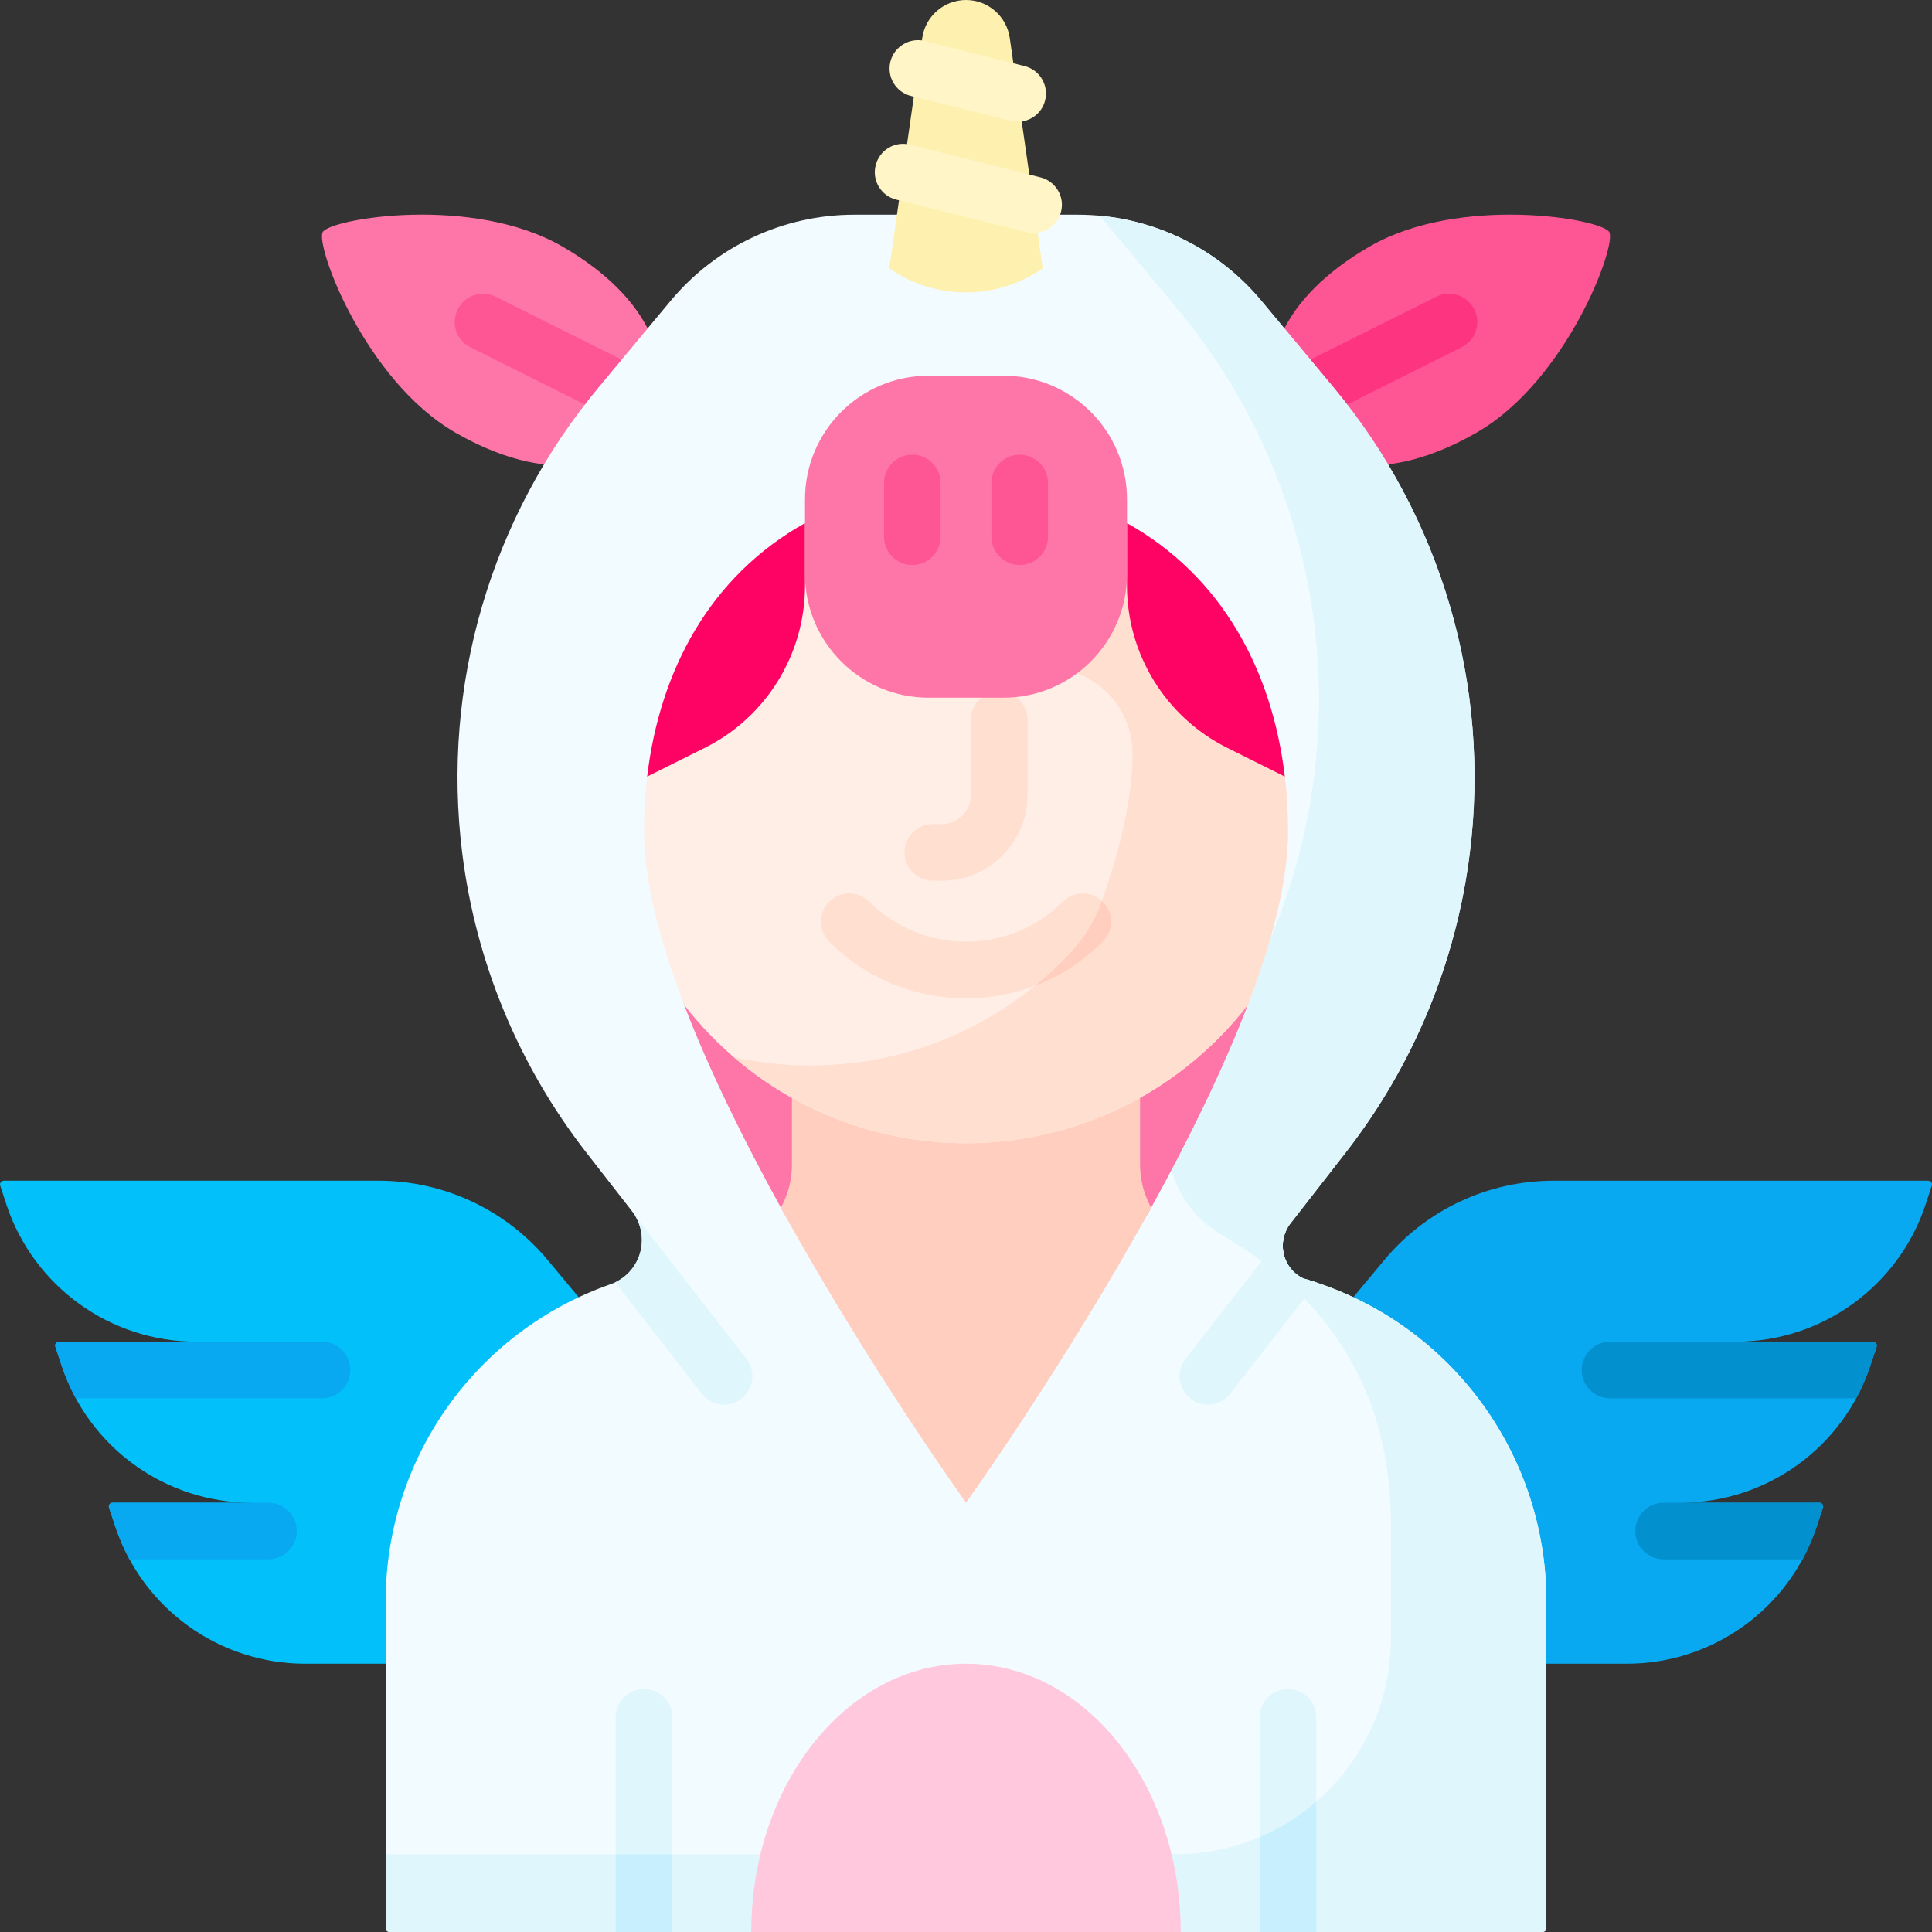 <?xml version="1.0" encoding="UTF-8"?>
<svg xmlns="http://www.w3.org/2000/svg" xmlns:xlink="http://www.w3.org/1999/xlink" width="60pt" height="60pt" viewBox="0 0 60 60" version="1.1">
<rect x="0" y="0" width="60" height="60" fill="#333333" stroke="none"/>
<g id="surface1">
<path style=" stroke:none;fill-rule:nonzero;fill:rgb(99.608%,33.725%,58.039%);fill-opacity:1;" d="M 49.977 7.207 C 50.215 7.625 48.66 11.816 45.867 13.43 C 43.078 15.039 40.793 14.637 39.871 13.043 C 38.953 11.445 39.746 9.266 42.535 7.656 C 45.324 6.043 49.734 6.789 49.977 7.207 Z M 49.977 7.207 "/>
<path style=" stroke:none;fill-rule:nonzero;fill:rgb(99.608%,46.275%,65.882%);fill-opacity:1;" d="M 10.023 7.207 C 9.785 7.625 11.34 11.816 14.133 13.43 C 16.922 15.039 19.207 14.637 20.129 13.043 C 21.047 11.445 20.254 9.266 17.465 7.656 C 14.676 6.043 10.266 6.789 10.023 7.207 Z M 10.023 7.207 "/>
<path style=" stroke:none;fill-rule:nonzero;fill:rgb(99.216%,20.784%,50.588%);fill-opacity:1;" d="M 40.004 13.379 C 39.684 13.379 39.371 13.199 39.219 12.891 C 39 12.457 39.176 11.93 39.609 11.711 L 44.605 9.215 C 45.039 8.996 45.57 9.172 45.785 9.609 C 46.004 10.043 45.828 10.57 45.391 10.785 L 40.398 13.285 C 40.27 13.348 40.137 13.379 40.004 13.379 Z M 40.004 13.379 "/>
<path style=" stroke:none;fill-rule:nonzero;fill:rgb(99.608%,33.725%,58.039%);fill-opacity:1;" d="M 20.91 13.836 C 20.777 13.836 20.645 13.805 20.516 13.742 L 14.609 10.785 C 14.172 10.57 13.996 10.043 14.215 9.609 C 14.434 9.172 14.961 8.996 15.395 9.215 L 21.305 12.168 C 21.738 12.387 21.914 12.914 21.695 13.348 C 21.543 13.656 21.23 13.836 20.91 13.836 Z M 20.91 13.836 "/>
<path style=" stroke:none;fill-rule:nonzero;fill:rgb(3.137%,66.275%,94.51%);fill-opacity:1;" d="M 59.879 36.668 L 48.246 36.668 C 46.219 36.668 44.297 37.566 42.996 39.125 L 39.125 43.773 L 42.488 52.742 L 45 51.668 L 50.523 51.668 C 53.195 51.668 55.57 49.957 56.414 47.422 L 56.613 46.824 C 56.641 46.746 56.582 46.668 56.5 46.668 L 52.191 46.668 C 54.863 46.668 57.238 44.957 58.082 42.422 L 58.281 41.824 C 58.305 41.746 58.25 41.668 58.164 41.668 L 53.902 41.668 C 56.578 41.668 58.949 39.957 59.797 37.422 L 59.992 36.824 C 60.02 36.746 59.961 36.668 59.879 36.668 Z M 59.879 36.668 "/>
<path style=" stroke:none;fill-rule:nonzero;fill:rgb(0.392%,75.294%,98.039%);fill-opacity:1;" d="M 0.008 36.824 C -0.02 36.746 0.039 36.668 0.121 36.668 L 11.754 36.668 C 13.781 36.668 15.703 37.566 17.004 39.125 L 20.875 43.773 L 17.512 52.742 L 15 51.668 L 9.477 51.668 C 6.805 51.668 4.43 49.957 3.586 47.422 L 3.387 46.824 C 3.359 46.746 3.418 46.668 3.5 46.668 L 7.809 46.668 C 5.137 46.668 2.762 44.957 1.918 42.422 L 1.719 41.824 C 1.695 41.746 1.75 41.668 1.836 41.668 L 6.098 41.668 C 3.422 41.668 1.051 39.957 0.203 37.422 Z M 0.008 36.824 "/>
<path style=" stroke:none;fill-rule:nonzero;fill:rgb(94.902%,98.431%,100%);fill-opacity:1;" d="M 40.461 39.699 C 39.824 39.383 39.637 38.562 40.074 38 L 41.801 35.781 C 43.895 33.086 45.223 29.879 45.645 26.496 C 46.297 21.289 44.762 16.047 41.398 12.016 L 39.168 9.336 C 37.758 7.645 35.672 6.668 33.469 6.668 L 26.531 6.668 C 24.328 6.668 22.242 7.645 20.832 9.336 L 18.602 12.016 C 15.242 16.047 13.703 21.289 14.355 26.496 C 14.777 29.879 16.105 33.086 18.199 35.781 L 19.629 37.617 C 19.914 37.984 20.008 38.473 19.875 38.922 C 19.742 39.371 19.402 39.73 18.961 39.883 C 14.797 41.34 11.977 45.273 11.977 49.727 L 11.977 59.879 C 11.977 59.945 12.031 60 12.098 60 L 47.902 60 C 47.969 60 48.023 59.945 48.023 59.879 L 48.023 49.727 C 48.023 45.07 44.938 40.98 40.461 39.699 Z M 40.461 39.699 "/>
<path style=" stroke:none;fill-rule:nonzero;fill:rgb(87.451%,96.471%,99.216%);fill-opacity:1;" d="M 40.461 39.699 C 39.824 39.383 39.637 38.562 40.074 38 L 41.801 35.781 C 43.895 33.086 45.223 29.879 45.645 26.496 C 46.297 21.289 44.762 16.047 41.402 12.016 L 39.168 9.336 C 37.906 7.82 36.094 6.875 34.145 6.699 C 34.211 6.77 34.277 6.848 34.34 6.922 L 36.57 9.598 C 39.93 13.629 41.469 18.875 40.816 24.082 C 40.395 27.465 39.066 30.672 36.973 33.367 C 35.723 34.973 36.168 37.312 37.926 38.34 C 40.387 39.777 43.195 42.375 43.195 47.312 L 43.195 50.887 C 43.195 54.586 40.195 57.586 36.5 57.586 L 11.977 57.586 L 11.977 59.879 C 11.977 59.945 12.031 60 12.098 60 L 47.902 60 C 47.969 60 48.023 59.945 48.023 59.879 L 48.023 49.727 C 48.023 45.07 44.938 40.98 40.461 39.699 Z M 40.461 39.699 "/>
<path style=" stroke:none;fill-rule:nonzero;fill:rgb(99.608%,46.275%,65.882%);fill-opacity:1;" d="M 38.754 31.203 C 37.965 33.262 36.883 35.449 35.75 37.508 C 33.027 42.449 26.973 42.449 24.25 37.504 C 23.117 35.449 22.035 33.266 21.246 31.207 C 20.488 29.223 39.512 29.223 38.754 31.203 Z M 38.754 31.203 "/>
<path style=" stroke:none;fill-rule:nonzero;fill:rgb(100%,80.784%,74.902%);fill-opacity:1;" d="M 35.75 37.508 C 35.531 37.105 35.406 36.652 35.406 36.172 L 35.406 32.977 C 33.867 34.035 32 34.652 30 34.652 C 28 34.652 26.133 34.035 24.594 32.977 L 24.594 36.172 C 24.594 36.652 24.469 37.105 24.25 37.508 C 26.973 42.449 30 46.668 30 46.668 C 30 46.668 33.027 42.449 35.75 37.508 Z M 35.75 37.508 "/>
<path style=" stroke:none;fill-rule:nonzero;fill:rgb(100%,93.333%,90.196%);fill-opacity:1;" d="M 35 16.246 C 33.527 15.426 31.82 15 30 15 C 28.18 15 26.473 15.426 25 16.246 L 20.098 24.117 C 20.031 24.68 20 25.254 20 25.832 C 20 27.359 20.488 29.223 21.246 31.207 C 23.277 33.832 26.453 35.504 30 35.504 C 33.547 35.504 36.723 33.828 38.754 31.203 C 39.512 29.223 40 27.355 40 25.832 C 40 25.254 39.969 24.68 39.902 24.117 Z M 35 16.246 "/>
<path style=" stroke:none;fill-rule:nonzero;fill:rgb(100%,87.451%,81.176%);fill-opacity:1;" d="M 39.902 24.117 L 35 16.246 C 33.574 15.453 31.93 15.027 30.172 15 L 30.172 15.773 C 30.172 17.906 31.375 19.855 33.281 20.809 L 33.695 21.016 C 34.598 21.465 35.172 22.391 35.172 23.402 L 35.172 23.418 C 35.172 24.73 34.809 26.293 34.227 27.965 C 34.02 28.559 33.695 29.105 33.266 29.566 C 31.242 31.738 28.355 33.09 25.172 33.09 C 24.355 33.09 23.559 33 22.789 32.832 C 24.73 34.504 27.254 35.504 30 35.504 C 33.547 35.504 36.723 33.828 38.754 31.207 C 39.512 29.223 40 27.355 40 25.832 C 40 25.254 39.969 24.68 39.902 24.117 Z M 39.902 24.117 "/>
<path style=" stroke:none;fill-rule:nonzero;fill:rgb(100%,87.451%,81.176%);fill-opacity:1;" d="M 30 31.004 C 28.461 31.004 26.922 30.418 25.754 29.246 C 25.41 28.906 25.41 28.348 25.754 28.004 C 26.098 27.66 26.652 27.66 26.996 28.004 C 28.652 29.66 31.348 29.66 33.004 28.004 C 33.348 27.66 33.902 27.66 34.246 28.004 C 34.59 28.348 34.59 28.906 34.246 29.246 C 33.078 30.418 31.539 31.004 30 31.004 Z M 29.246 27.352 L 28.969 27.352 C 28.484 27.352 28.09 26.957 28.09 26.473 C 28.09 25.988 28.484 25.594 28.969 25.594 L 29.246 25.594 C 29.746 25.594 30.152 25.188 30.152 24.691 L 30.152 22.352 C 30.152 21.867 30.543 21.473 31.031 21.473 C 31.516 21.473 31.91 21.867 31.91 22.352 L 31.91 24.691 C 31.91 26.156 30.715 27.352 29.246 27.352 Z M 29.246 27.352 "/>
<path style=" stroke:none;fill-rule:nonzero;fill:rgb(100%,80.784%,74.902%);fill-opacity:1;" d="M 34.223 27.98 C 34.223 27.984 34.219 27.984 34.219 27.988 C 34.012 28.574 33.688 29.113 33.262 29.57 C 32.918 29.941 32.547 30.289 32.152 30.609 C 32.918 30.316 33.633 29.863 34.246 29.246 C 34.598 28.895 34.59 28.32 34.223 27.98 Z M 34.223 27.98 "/>
<path style=" stroke:none;fill-rule:nonzero;fill:rgb(99.608%,94.118%,68.235%);fill-opacity:1;" d="M 32.383 8.332 C 30.953 9.332 29.047 9.332 27.617 8.332 L 28.641 1.18 C 28.738 0.504 29.316 0 30 0 C 30.684 0 31.262 0.504 31.359 1.18 Z M 32.383 8.332 "/>
<path style=" stroke:none;fill-rule:nonzero;fill:rgb(100%,78.431%,86.667%);fill-opacity:1;" d="M 23.332 60 C 23.332 55.398 26.316 51.668 30 51.668 C 33.684 51.668 36.668 55.398 36.668 60 Z M 23.332 60 "/>
<path style=" stroke:none;fill-rule:nonzero;fill:rgb(99.608%,1.176%,39.216%);fill-opacity:1;" d="M 38.109 23.223 L 39.902 24.117 C 39.508 20.805 37.941 17.891 35 16.246 L 35 18.188 C 35 20.32 36.203 22.27 38.109 23.223 Z M 38.109 23.223 "/>
<path style=" stroke:none;fill-rule:nonzero;fill:rgb(99.608%,1.176%,39.216%);fill-opacity:1;" d="M 25 18.188 L 25 16.246 C 22.055 17.891 20.492 20.809 20.098 24.117 L 21.891 23.223 C 23.797 22.27 25 20.32 25 18.188 Z M 25 18.188 "/>
<path style=" stroke:none;fill-rule:nonzero;fill:rgb(99.608%,46.275%,65.882%);fill-opacity:1;" d="M 31.16 21.668 L 28.84 21.668 C 26.719 21.668 25 19.949 25 17.828 L 25 15.504 C 25 13.387 26.719 11.668 28.84 11.668 L 31.16 11.668 C 33.281 11.668 35 13.387 35 15.504 L 35 17.828 C 35 19.949 33.281 21.668 31.16 21.668 Z M 31.16 21.668 "/>
<path style=" stroke:none;fill-rule:nonzero;fill:rgb(3.137%,66.275%,94.51%);fill-opacity:1;" d="M 8.336 46.668 L 7.77 46.668 C 7.785 46.668 7.797 46.668 7.809 46.668 L 3.5 46.668 C 3.418 46.668 3.359 46.746 3.387 46.824 L 3.586 47.422 C 3.703 47.77 3.848 48.105 4.02 48.426 L 8.336 48.426 C 8.82 48.426 9.215 48.031 9.215 47.547 C 9.215 47.059 8.82 46.668 8.336 46.668 Z M 8.336 46.668 "/>
<path style=" stroke:none;fill-rule:nonzero;fill:rgb(3.137%,66.275%,94.51%);fill-opacity:1;" d="M 10.879 42.547 C 10.879 42.059 10.484 41.668 10 41.668 L 1.836 41.668 C 1.75 41.668 1.695 41.746 1.719 41.824 L 1.918 42.422 C 2.035 42.773 2.18 43.105 2.355 43.426 L 10 43.426 C 10.484 43.426 10.879 43.031 10.879 42.547 Z M 10.879 42.547 "/>
<path style=" stroke:none;fill-rule:nonzero;fill:rgb(0.784%,56.471%,81.176%);fill-opacity:1;" d="M 51.664 46.668 L 52.23 46.668 C 52.215 46.668 52.203 46.668 52.191 46.668 L 56.5 46.668 C 56.582 46.668 56.641 46.746 56.613 46.824 L 56.414 47.422 C 56.297 47.77 56.152 48.105 55.98 48.426 L 51.664 48.426 C 51.18 48.426 50.785 48.031 50.785 47.547 C 50.785 47.059 51.18 46.668 51.664 46.668 Z M 51.664 46.668 "/>
<path style=" stroke:none;fill-rule:nonzero;fill:rgb(0.784%,56.471%,81.176%);fill-opacity:1;" d="M 49.121 42.547 C 49.121 42.059 49.516 41.668 50 41.668 L 58.164 41.668 C 58.25 41.668 58.305 41.746 58.281 41.824 L 58.082 42.422 C 57.965 42.773 57.82 43.105 57.645 43.426 L 50 43.426 C 49.516 43.426 49.121 43.031 49.121 42.547 Z M 49.121 42.547 "/>
<path style=" stroke:none;fill-rule:nonzero;fill:rgb(78.431%,93.725%,99.608%);fill-opacity:1;" d="M 40.461 39.699 C 39.871 39.406 39.668 38.68 39.988 38.125 L 39.18 39.168 C 39.633 39.508 40.082 39.891 40.504 40.328 L 40.891 39.832 C 40.746 39.785 40.605 39.742 40.461 39.699 Z M 40.461 39.699 "/>
<path style=" stroke:none;fill-rule:nonzero;fill:rgb(87.451%,96.471%,99.216%);fill-opacity:1;" d="M 19.875 38.922 C 19.758 39.32 19.477 39.648 19.105 39.824 L 21.793 43.281 C 21.969 43.504 22.227 43.621 22.488 43.621 C 22.676 43.621 22.867 43.562 23.027 43.438 C 23.41 43.137 23.48 42.586 23.184 42.203 L 19.727 37.758 C 19.934 38.105 19.992 38.527 19.875 38.922 Z M 19.875 38.922 "/>
<path style=" stroke:none;fill-rule:nonzero;fill:rgb(87.451%,96.471%,99.216%);fill-opacity:1;" d="M 36.973 43.438 C 37.133 43.562 37.324 43.621 37.512 43.621 C 37.773 43.621 38.031 43.504 38.207 43.281 L 40.891 39.832 C 40.746 39.785 40.605 39.742 40.461 39.699 C 39.871 39.406 39.668 38.68 39.988 38.125 L 36.816 42.203 C 36.52 42.586 36.59 43.137 36.973 43.438 Z M 36.973 43.438 "/>
<path style=" stroke:none;fill-rule:nonzero;fill:rgb(99.608%,33.725%,58.039%);fill-opacity:1;" d="M 28.332 17.547 C 27.848 17.547 27.453 17.152 27.453 16.668 L 27.453 15 C 27.453 14.516 27.848 14.121 28.332 14.121 C 28.82 14.121 29.211 14.516 29.211 15 L 29.211 16.668 C 29.211 17.152 28.82 17.547 28.332 17.547 Z M 28.332 17.547 "/>
<path style=" stroke:none;fill-rule:nonzero;fill:rgb(99.608%,33.725%,58.039%);fill-opacity:1;" d="M 31.668 17.547 C 31.18 17.547 30.789 17.152 30.789 16.668 L 30.789 15 C 30.789 14.516 31.18 14.121 31.668 14.121 C 32.152 14.121 32.547 14.516 32.547 15 L 32.547 16.668 C 32.547 17.152 32.152 17.547 31.668 17.547 Z M 31.668 17.547 "/>
<path style=" stroke:none;fill-rule:nonzero;fill:rgb(100%,96.078%,77.647%);fill-opacity:1;" d="M 31.605 3.781 C 31.535 3.781 31.465 3.773 31.391 3.754 L 28.293 2.98 C 27.82 2.863 27.535 2.387 27.652 1.914 C 27.77 1.445 28.25 1.156 28.719 1.273 L 31.816 2.051 C 32.289 2.168 32.574 2.645 32.457 3.117 C 32.359 3.516 32 3.781 31.605 3.781 Z M 31.605 3.781 "/>
<path style=" stroke:none;fill-rule:nonzero;fill:rgb(100%,96.078%,77.647%);fill-opacity:1;" d="M 32.098 7.238 C 32.027 7.238 31.957 7.23 31.887 7.211 L 27.832 6.199 C 27.363 6.082 27.074 5.605 27.195 5.133 C 27.312 4.66 27.789 4.375 28.258 4.492 L 32.312 5.508 C 32.781 5.625 33.07 6.102 32.953 6.57 C 32.852 6.973 32.492 7.238 32.098 7.238 Z M 32.098 7.238 "/>
<path style=" stroke:none;fill-rule:nonzero;fill:rgb(87.451%,96.471%,99.216%);fill-opacity:1;" d="M 20.879 53.332 C 20.879 52.848 20.484 52.453 20 52.453 C 19.516 52.453 19.121 52.848 19.121 53.332 L 19.121 60 L 20.879 60 Z M 20.879 53.332 "/>
<path style=" stroke:none;fill-rule:nonzero;fill:rgb(87.451%,96.471%,99.216%);fill-opacity:1;" d="M 39.121 60 L 40.879 60 L 40.879 53.332 C 40.879 52.848 40.484 52.453 40 52.453 C 39.516 52.453 39.121 52.848 39.121 53.332 Z M 39.121 60 "/>
<path style=" stroke:none;fill-rule:nonzero;fill:rgb(78.431%,93.725%,99.608%);fill-opacity:1;" d="M 19.121 57.586 L 20.879 57.586 L 20.879 60 L 19.121 60 Z M 19.121 57.586 "/>
<path style=" stroke:none;fill-rule:nonzero;fill:rgb(78.431%,93.725%,99.608%);fill-opacity:1;" d="M 40.879 55.953 C 40.355 56.406 39.766 56.777 39.121 57.051 L 39.121 60 L 40.879 60 Z M 40.879 55.953 "/>
</g>
</svg>
